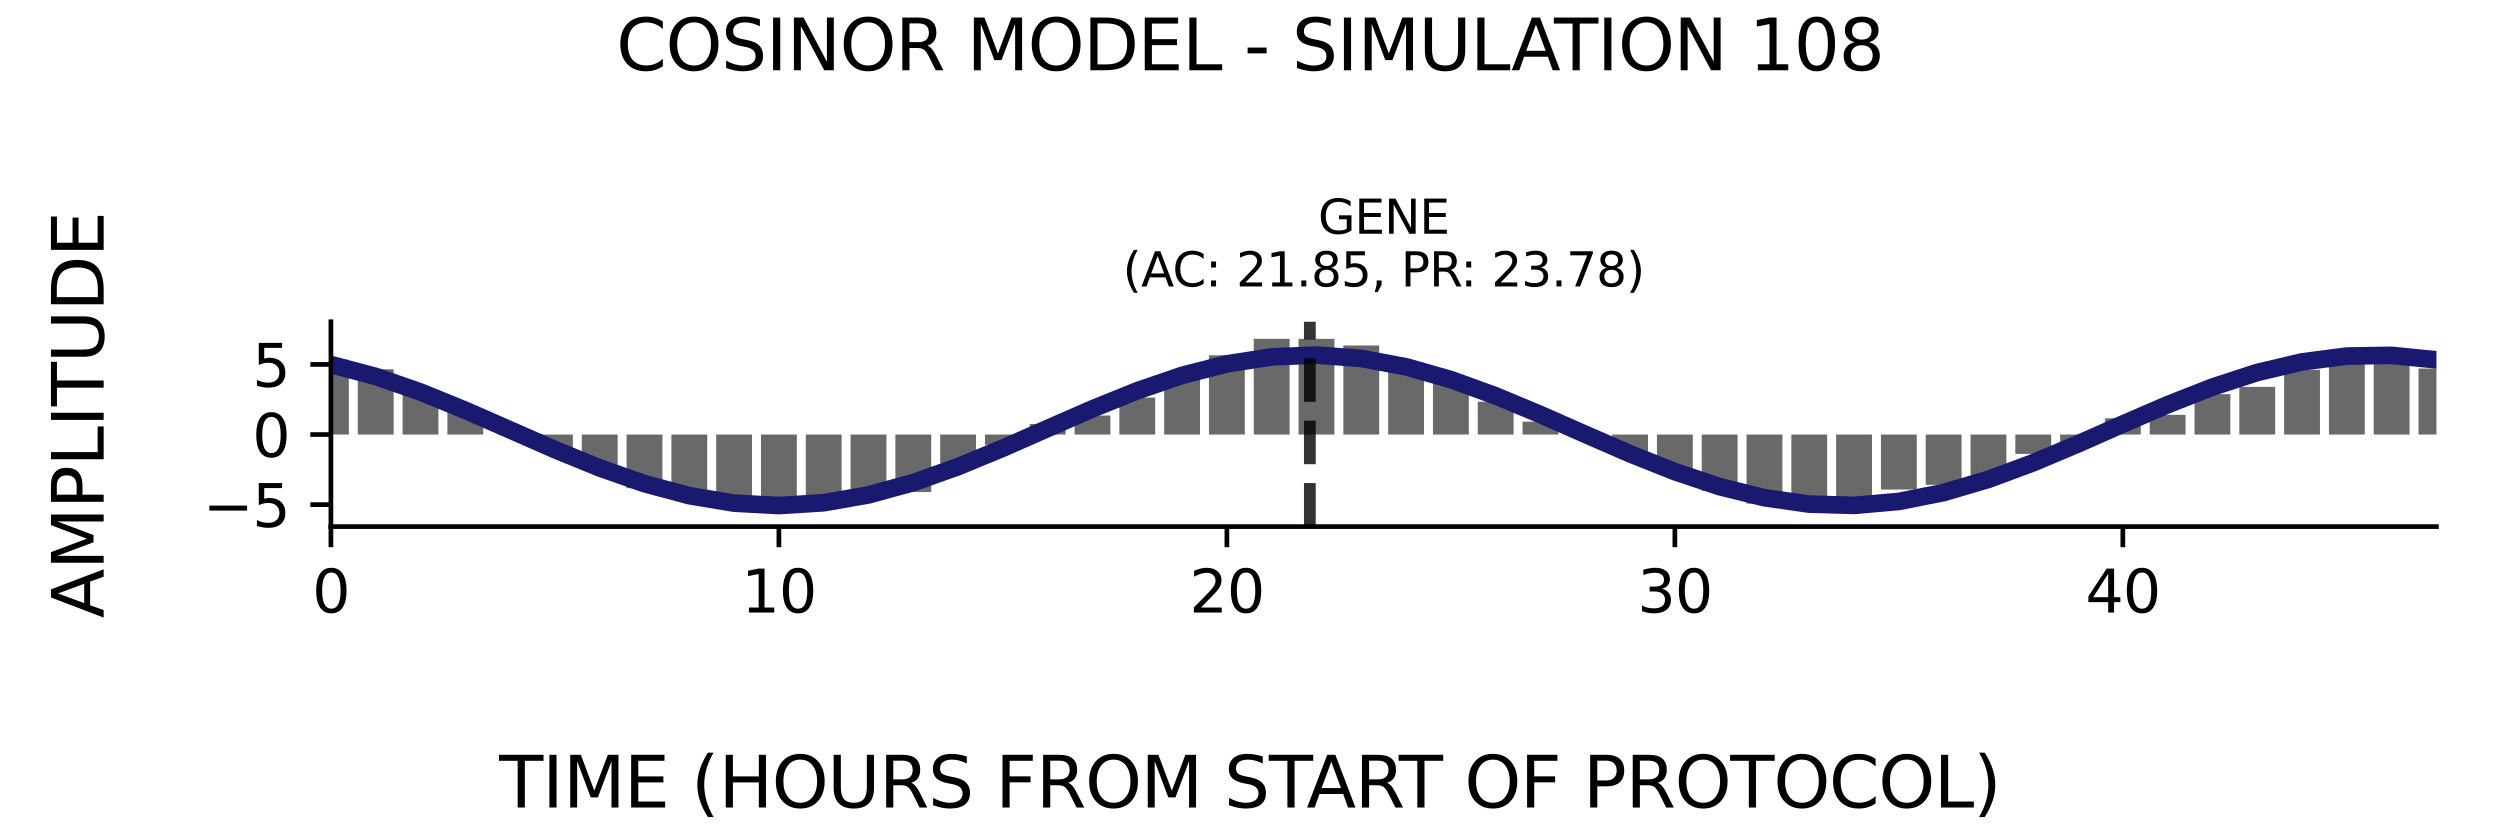 <?xml version="1.0" encoding="utf-8" standalone="no"?>
<!DOCTYPE svg PUBLIC "-//W3C//DTD SVG 1.1//EN"
  "http://www.w3.org/Graphics/SVG/1.1/DTD/svg11.dtd">
<svg xmlns:xlink="http://www.w3.org/1999/xlink" width="424.8pt" height="141.12pt" viewBox="0 0 424.8 141.12" xmlns="http://www.w3.org/2000/svg" version="1.1">
 <defs>
  <style type="text/css">*{stroke-linejoin: round; stroke-linecap: butt}</style>
 </defs>
 <g id="figure_1">
  <g id="patch_1">
   <path d="M 0 141.12 
L 424.8 141.12 
L 424.8 0 
L 0 0 
z
" style="fill: #ffffff"/>
  </g>
  <g id="axes_1">
   <g id="patch_2">
    <path d="M 56.23 89.48 
L 414 89.48 
L 414 54.672 
L 56.23 54.672 
z
" style="fill: #ffffff"/>
   </g>
   <g id="patch_3">
    <path d="M 53.185 73.837 
L 59.275 73.837 
L 59.275 61.131 
L 53.185 61.131 
z
" clip-path="url(#pf1edb10423)" style="fill: #696969"/>
   </g>
   <g id="patch_4">
    <path d="M 60.797 73.837 
L 66.887 73.837 
L 66.887 62.74 
L 60.797 62.74 
z
" clip-path="url(#pf1edb10423)" style="fill: #696969"/>
   </g>
   <g id="patch_5">
    <path d="M 68.409 73.837 
L 74.499 73.837 
L 74.499 66.864 
L 68.409 66.864 
z
" clip-path="url(#pf1edb10423)" style="fill: #696969"/>
   </g>
   <g id="patch_6">
    <path d="M 76.022 73.837 
L 82.111 73.837 
L 82.111 70.013 
L 76.022 70.013 
z
" clip-path="url(#pf1edb10423)" style="fill: #696969"/>
   </g>
   <g id="patch_7">
    <path d="M 83.634 73.837 
L 89.723 73.837 
L 89.723 73.819 
L 83.634 73.819 
z
" clip-path="url(#pf1edb10423)" style="fill: #696969"/>
   </g>
   <g id="patch_8">
    <path d="M 91.246 73.837 
L 97.335 73.837 
L 97.335 76.487 
L 91.246 76.487 
z
" clip-path="url(#pf1edb10423)" style="fill: #696969"/>
   </g>
   <g id="patch_9">
    <path d="M 98.858 73.837 
L 104.948 73.837 
L 104.948 79.648 
L 98.858 79.648 
z
" clip-path="url(#pf1edb10423)" style="fill: #696969"/>
   </g>
   <g id="patch_10">
    <path d="M 106.47 73.837 
L 112.56 73.837 
L 112.56 82.953 
L 106.47 82.953 
z
" clip-path="url(#pf1edb10423)" style="fill: #696969"/>
   </g>
   <g id="patch_11">
    <path d="M 114.082 73.837 
L 120.172 73.837 
L 120.172 84.338 
L 114.082 84.338 
z
" clip-path="url(#pf1edb10423)" style="fill: #696969"/>
   </g>
   <g id="patch_12">
    <path d="M 121.694 73.837 
L 127.784 73.837 
L 127.784 85.326 
L 121.694 85.326 
z
" clip-path="url(#pf1edb10423)" style="fill: #696969"/>
   </g>
   <g id="patch_13">
    <path d="M 129.306 73.837 
L 135.396 73.837 
L 135.396 84.65 
L 129.306 84.65 
z
" clip-path="url(#pf1edb10423)" style="fill: #696969"/>
   </g>
   <g id="patch_14">
    <path d="M 136.919 73.837 
L 143.008 73.837 
L 143.008 85.595 
L 136.919 85.595 
z
" clip-path="url(#pf1edb10423)" style="fill: #696969"/>
   </g>
   <g id="patch_15">
    <path d="M 144.531 73.837 
L 150.62 73.837 
L 150.62 84.739 
L 144.531 84.739 
z
" clip-path="url(#pf1edb10423)" style="fill: #696969"/>
   </g>
   <g id="patch_16">
    <path d="M 152.143 73.837 
L 158.233 73.837 
L 158.233 83.613 
L 152.143 83.613 
z
" clip-path="url(#pf1edb10423)" style="fill: #696969"/>
   </g>
   <g id="patch_17">
    <path d="M 159.755 73.837 
L 165.845 73.837 
L 165.845 78.714 
L 159.755 78.714 
z
" clip-path="url(#pf1edb10423)" style="fill: #696969"/>
   </g>
   <g id="patch_18">
    <path d="M 167.367 73.837 
L 173.457 73.837 
L 173.457 75.593 
L 167.367 75.593 
z
" clip-path="url(#pf1edb10423)" style="fill: #696969"/>
   </g>
   <g id="patch_19">
    <path d="M 174.979 73.837 
L 181.069 73.837 
L 181.069 72.054 
L 174.979 72.054 
z
" clip-path="url(#pf1edb10423)" style="fill: #696969"/>
   </g>
   <g id="patch_20">
    <path d="M 182.591 73.837 
L 188.681 73.837 
L 188.681 70.607 
L 182.591 70.607 
z
" clip-path="url(#pf1edb10423)" style="fill: #696969"/>
   </g>
   <g id="patch_21">
    <path d="M 190.203 73.837 
L 196.293 73.837 
L 196.293 67.56 
L 190.203 67.56 
z
" clip-path="url(#pf1edb10423)" style="fill: #696969"/>
   </g>
   <g id="patch_22">
    <path d="M 197.816 73.837 
L 203.905 73.837 
L 203.905 64.109 
L 197.816 64.109 
z
" clip-path="url(#pf1edb10423)" style="fill: #696969"/>
   </g>
   <g id="patch_23">
    <path d="M 205.428 73.837 
L 211.517 73.837 
L 211.517 60.373 
L 205.428 60.373 
z
" clip-path="url(#pf1edb10423)" style="fill: #696969"/>
   </g>
   <g id="patch_24">
    <path d="M 213.04 73.837 
L 219.13 73.837 
L 219.13 57.573 
L 213.04 57.573 
z
" clip-path="url(#pf1edb10423)" style="fill: #696969"/>
   </g>
   <g id="patch_25">
    <path d="M 220.652 73.837 
L 226.742 73.837 
L 226.742 57.579 
L 220.652 57.579 
z
" clip-path="url(#pf1edb10423)" style="fill: #696969"/>
   </g>
   <g id="patch_26">
    <path d="M 228.264 73.837 
L 234.354 73.837 
L 234.354 58.707 
L 228.264 58.707 
z
" clip-path="url(#pf1edb10423)" style="fill: #696969"/>
   </g>
   <g id="patch_27">
    <path d="M 235.876 73.837 
L 241.966 73.837 
L 241.966 61.629 
L 235.876 61.629 
z
" clip-path="url(#pf1edb10423)" style="fill: #696969"/>
   </g>
   <g id="patch_28">
    <path d="M 243.488 73.837 
L 249.578 73.837 
L 249.578 64.139 
L 243.488 64.139 
z
" clip-path="url(#pf1edb10423)" style="fill: #696969"/>
   </g>
   <g id="patch_29">
    <path d="M 251.1 73.837 
L 257.19 73.837 
L 257.19 68.257 
L 251.1 68.257 
z
" clip-path="url(#pf1edb10423)" style="fill: #696969"/>
   </g>
   <g id="patch_30">
    <path d="M 258.713 73.837 
L 264.802 73.837 
L 264.802 71.646 
L 258.713 71.646 
z
" clip-path="url(#pf1edb10423)" style="fill: #696969"/>
   </g>
   <g id="patch_31">
    <path d="M 266.325 73.837 
L 272.414 73.837 
L 272.414 73.742 
L 266.325 73.742 
z
" clip-path="url(#pf1edb10423)" style="fill: #696969"/>
   </g>
   <g id="patch_32">
    <path d="M 273.937 73.837 
L 280.027 73.837 
L 280.027 77.268 
L 273.937 77.268 
z
" clip-path="url(#pf1edb10423)" style="fill: #696969"/>
   </g>
   <g id="patch_33">
    <path d="M 281.549 73.837 
L 287.639 73.837 
L 287.639 79.604 
L 281.549 79.604 
z
" clip-path="url(#pf1edb10423)" style="fill: #696969"/>
   </g>
   <g id="patch_34">
    <path d="M 289.161 73.837 
L 295.251 73.837 
L 295.251 83.41 
L 289.161 83.41 
z
" clip-path="url(#pf1edb10423)" style="fill: #696969"/>
   </g>
   <g id="patch_35">
    <path d="M 296.773 73.837 
L 302.863 73.837 
L 302.863 85.569 
L 296.773 85.569 
z
" clip-path="url(#pf1edb10423)" style="fill: #696969"/>
   </g>
   <g id="patch_36">
    <path d="M 304.385 73.837 
L 310.475 73.837 
L 310.475 86.579 
L 304.385 86.579 
z
" clip-path="url(#pf1edb10423)" style="fill: #696969"/>
   </g>
   <g id="patch_37">
    <path d="M 311.997 73.837 
L 318.087 73.837 
L 318.087 85.47 
L 311.997 85.47 
z
" clip-path="url(#pf1edb10423)" style="fill: #696969"/>
   </g>
   <g id="patch_38">
    <path d="M 319.61 73.837 
L 325.699 73.837 
L 325.699 83.181 
L 319.61 83.181 
z
" clip-path="url(#pf1edb10423)" style="fill: #696969"/>
   </g>
   <g id="patch_39">
    <path d="M 327.222 73.837 
L 333.311 73.837 
L 333.311 82.381 
L 327.222 82.381 
z
" clip-path="url(#pf1edb10423)" style="fill: #696969"/>
   </g>
   <g id="patch_40">
    <path d="M 334.834 73.837 
L 340.924 73.837 
L 340.924 81.262 
L 334.834 81.262 
z
" clip-path="url(#pf1edb10423)" style="fill: #696969"/>
   </g>
   <g id="patch_41">
    <path d="M 342.446 73.837 
L 348.536 73.837 
L 348.536 77.125 
L 342.446 77.125 
z
" clip-path="url(#pf1edb10423)" style="fill: #696969"/>
   </g>
   <g id="patch_42">
    <path d="M 350.058 73.837 
L 356.148 73.837 
L 356.148 75.23 
L 350.058 75.23 
z
" clip-path="url(#pf1edb10423)" style="fill: #696969"/>
   </g>
   <g id="patch_43">
    <path d="M 357.67 73.837 
L 363.76 73.837 
L 363.76 71.078 
L 357.67 71.078 
z
" clip-path="url(#pf1edb10423)" style="fill: #696969"/>
   </g>
   <g id="patch_44">
    <path d="M 365.282 73.837 
L 371.372 73.837 
L 371.372 70.491 
L 365.282 70.491 
z
" clip-path="url(#pf1edb10423)" style="fill: #696969"/>
   </g>
   <g id="patch_45">
    <path d="M 372.895 73.837 
L 378.984 73.837 
L 378.984 66.971 
L 372.895 66.971 
z
" clip-path="url(#pf1edb10423)" style="fill: #696969"/>
   </g>
   <g id="patch_46">
    <path d="M 380.507 73.837 
L 386.596 73.837 
L 386.596 65.741 
L 380.507 65.741 
z
" clip-path="url(#pf1edb10423)" style="fill: #696969"/>
   </g>
   <g id="patch_47">
    <path d="M 388.119 73.837 
L 394.208 73.837 
L 394.208 62.837 
L 388.119 62.837 
z
" clip-path="url(#pf1edb10423)" style="fill: #696969"/>
   </g>
   <g id="patch_48">
    <path d="M 395.731 73.837 
L 401.821 73.837 
L 401.821 61.572 
L 395.731 61.572 
z
" clip-path="url(#pf1edb10423)" style="fill: #696969"/>
   </g>
   <g id="patch_49">
    <path d="M 403.343 73.837 
L 409.433 73.837 
L 409.433 61.753 
L 403.343 61.753 
z
" clip-path="url(#pf1edb10423)" style="fill: #696969"/>
   </g>
   <g id="patch_50">
    <path d="M 410.955 73.837 
L 417.045 73.837 
L 417.045 62.622 
L 410.955 62.622 
z
" clip-path="url(#pf1edb10423)" style="fill: #696969"/>
   </g>
   <g id="matplotlib.axis_1">
    <g id="xtick_1">
     <g id="line2d_1">
      <defs>
       <path id="m90ea6e20d0" d="M 0 0 
L 0 3.5 
" style="stroke: #000000; stroke-width: 0.8"/>
      </defs>
      <g>
       <use xlink:href="#m90ea6e20d0" x="56.23" y="89.48" style="stroke: #000000; stroke-width: 0.8"/>
      </g>
     </g>
     <g id="text_1">
      <!-- 0 -->
      <g transform="translate(53.049 104.078) scale(0.1 -0.1)">
       <defs>
        <path id="DejaVuSans-30" d="M 2034 4250 
Q 1547 4250 1301 3770 
Q 1056 3291 1056 2328 
Q 1056 1369 1301 889 
Q 1547 409 2034 409 
Q 2525 409 2770 889 
Q 3016 1369 3016 2328 
Q 3016 3291 2770 3770 
Q 2525 4250 2034 4250 
z
M 2034 4750 
Q 2819 4750 3233 4129 
Q 3647 3509 3647 2328 
Q 3647 1150 3233 529 
Q 2819 -91 2034 -91 
Q 1250 -91 836 529 
Q 422 1150 422 2328 
Q 422 3509 836 4129 
Q 1250 4750 2034 4750 
z
" transform="scale(0.016)"/>
       </defs>
       <use xlink:href="#DejaVuSans-30"/>
      </g>
     </g>
    </g>
    <g id="xtick_2">
     <g id="line2d_2">
      <g>
       <use xlink:href="#m90ea6e20d0" x="132.351" y="89.48" style="stroke: #000000; stroke-width: 0.8"/>
      </g>
     </g>
     <g id="text_2">
      <!-- 10 -->
      <g transform="translate(125.989 104.078) scale(0.1 -0.1)">
       <defs>
        <path id="DejaVuSans-31" d="M 794 531 
L 1825 531 
L 1825 4091 
L 703 3866 
L 703 4441 
L 1819 4666 
L 2450 4666 
L 2450 531 
L 3481 531 
L 3481 0 
L 794 0 
L 794 531 
z
" transform="scale(0.016)"/>
       </defs>
       <use xlink:href="#DejaVuSans-31"/>
       <use xlink:href="#DejaVuSans-30" x="63.623"/>
      </g>
     </g>
    </g>
    <g id="xtick_3">
     <g id="line2d_3">
      <g>
       <use xlink:href="#m90ea6e20d0" x="208.473" y="89.48" style="stroke: #000000; stroke-width: 0.8"/>
      </g>
     </g>
     <g id="text_3">
      <!-- 20 -->
      <g transform="translate(202.11 104.078) scale(0.1 -0.1)">
       <defs>
        <path id="DejaVuSans-32" d="M 1228 531 
L 3431 531 
L 3431 0 
L 469 0 
L 469 531 
Q 828 903 1448 1529 
Q 2069 2156 2228 2338 
Q 2531 2678 2651 2914 
Q 2772 3150 2772 3378 
Q 2772 3750 2511 3984 
Q 2250 4219 1831 4219 
Q 1534 4219 1204 4116 
Q 875 4013 500 3803 
L 500 4441 
Q 881 4594 1212 4672 
Q 1544 4750 1819 4750 
Q 2544 4750 2975 4387 
Q 3406 4025 3406 3419 
Q 3406 3131 3298 2873 
Q 3191 2616 2906 2266 
Q 2828 2175 2409 1742 
Q 1991 1309 1228 531 
z
" transform="scale(0.016)"/>
       </defs>
       <use xlink:href="#DejaVuSans-32"/>
       <use xlink:href="#DejaVuSans-30" x="63.623"/>
      </g>
     </g>
    </g>
    <g id="xtick_4">
     <g id="line2d_4">
      <g>
       <use xlink:href="#m90ea6e20d0" x="284.594" y="89.48" style="stroke: #000000; stroke-width: 0.8"/>
      </g>
     </g>
     <g id="text_4">
      <!-- 30 -->
      <g transform="translate(278.231 104.078) scale(0.1 -0.1)">
       <defs>
        <path id="DejaVuSans-33" d="M 2597 2516 
Q 3050 2419 3304 2112 
Q 3559 1806 3559 1356 
Q 3559 666 3084 287 
Q 2609 -91 1734 -91 
Q 1441 -91 1130 -33 
Q 819 25 488 141 
L 488 750 
Q 750 597 1062 519 
Q 1375 441 1716 441 
Q 2309 441 2620 675 
Q 2931 909 2931 1356 
Q 2931 1769 2642 2001 
Q 2353 2234 1838 2234 
L 1294 2234 
L 1294 2753 
L 1863 2753 
Q 2328 2753 2575 2939 
Q 2822 3125 2822 3475 
Q 2822 3834 2567 4026 
Q 2313 4219 1838 4219 
Q 1578 4219 1281 4162 
Q 984 4106 628 3988 
L 628 4550 
Q 988 4650 1302 4700 
Q 1616 4750 1894 4750 
Q 2613 4750 3031 4423 
Q 3450 4097 3450 3541 
Q 3450 3153 3228 2886 
Q 3006 2619 2597 2516 
z
" transform="scale(0.016)"/>
       </defs>
       <use xlink:href="#DejaVuSans-33"/>
       <use xlink:href="#DejaVuSans-30" x="63.623"/>
      </g>
     </g>
    </g>
    <g id="xtick_5">
     <g id="line2d_5">
      <g>
       <use xlink:href="#m90ea6e20d0" x="360.715" y="89.48" style="stroke: #000000; stroke-width: 0.8"/>
      </g>
     </g>
     <g id="text_5">
      <!-- 40 -->
      <g transform="translate(354.353 104.078) scale(0.1 -0.1)">
       <defs>
        <path id="DejaVuSans-34" d="M 2419 4116 
L 825 1625 
L 2419 1625 
L 2419 4116 
z
M 2253 4666 
L 3047 4666 
L 3047 1625 
L 3713 1625 
L 3713 1100 
L 3047 1100 
L 3047 0 
L 2419 0 
L 2419 1100 
L 313 1100 
L 313 1709 
L 2253 4666 
z
" transform="scale(0.016)"/>
       </defs>
       <use xlink:href="#DejaVuSans-34"/>
       <use xlink:href="#DejaVuSans-30" x="63.623"/>
      </g>
     </g>
    </g>
   </g>
   <g id="matplotlib.axis_2">
    <g id="ytick_1">
     <g id="line2d_6">
      <defs>
       <path id="mce13d10511" d="M 0 0 
L -3.5 0 
" style="stroke: #000000; stroke-width: 0.8"/>
      </defs>
      <g>
       <use xlink:href="#mce13d10511" x="56.23" y="85.747" style="stroke: #000000; stroke-width: 0.8"/>
      </g>
     </g>
     <g id="text_6">
      <!-- −5 -->
      <g transform="translate(34.488 89.546) scale(0.1 -0.1)">
       <defs>
        <path id="DejaVuSans-2212" d="M 678 2272 
L 4684 2272 
L 4684 1741 
L 678 1741 
L 678 2272 
z
" transform="scale(0.016)"/>
        <path id="DejaVuSans-35" d="M 691 4666 
L 3169 4666 
L 3169 4134 
L 1269 4134 
L 1269 2991 
Q 1406 3038 1543 3061 
Q 1681 3084 1819 3084 
Q 2600 3084 3056 2656 
Q 3513 2228 3513 1497 
Q 3513 744 3044 326 
Q 2575 -91 1722 -91 
Q 1428 -91 1123 -41 
Q 819 9 494 109 
L 494 744 
Q 775 591 1075 516 
Q 1375 441 1709 441 
Q 2250 441 2565 725 
Q 2881 1009 2881 1497 
Q 2881 1984 2565 2268 
Q 2250 2553 1709 2553 
Q 1456 2553 1204 2497 
Q 953 2441 691 2322 
L 691 4666 
z
" transform="scale(0.016)"/>
       </defs>
       <use xlink:href="#DejaVuSans-2212"/>
       <use xlink:href="#DejaVuSans-35" x="83.789"/>
      </g>
     </g>
    </g>
    <g id="ytick_2">
     <g id="line2d_7">
      <g>
       <use xlink:href="#mce13d10511" x="56.23" y="73.837" style="stroke: #000000; stroke-width: 0.8"/>
      </g>
     </g>
     <g id="text_7">
      <!-- 0 -->
      <g transform="translate(42.867 77.636) scale(0.1 -0.1)">
       <use xlink:href="#DejaVuSans-30"/>
      </g>
     </g>
    </g>
    <g id="ytick_3">
     <g id="line2d_8">
      <g>
       <use xlink:href="#mce13d10511" x="56.23" y="61.926" style="stroke: #000000; stroke-width: 0.8"/>
      </g>
     </g>
     <g id="text_8">
      <!-- 5 -->
      <g transform="translate(42.867 65.725) scale(0.1 -0.1)">
       <use xlink:href="#DejaVuSans-35"/>
      </g>
     </g>
    </g>
   </g>
   <g id="line2d_9">
    <path d="M 56.23 61.946 
L 63.842 63.963 
L 71.454 66.615 
L 79.066 69.718 
L 86.679 73.056 
L 94.291 76.399 
L 101.903 79.514 
L 109.515 82.184 
L 117.127 84.225 
L 124.739 85.494 
L 132.351 85.904 
L 139.963 85.427 
L 147.576 84.095 
L 155.188 82 
L 162.8 79.289 
L 170.412 76.149 
L 178.024 72.799 
L 185.636 69.47 
L 193.248 66.394 
L 200.86 63.785 
L 208.473 61.823 
L 216.085 60.645 
L 223.697 60.332 
L 231.309 60.906 
L 238.921 62.328 
L 246.533 64.498 
L 254.145 67.266 
L 261.757 70.44 
L 269.37 73.8 
L 276.982 77.112 
L 284.594 80.146 
L 292.206 82.693 
L 299.818 84.574 
L 307.43 85.66 
L 315.042 85.875 
L 322.654 85.205 
L 330.267 83.695 
L 337.879 81.451 
L 345.491 78.628 
L 353.103 75.422 
L 360.715 72.056 
L 368.327 68.764 
L 375.939 65.773 
L 383.551 63.292 
L 391.164 61.493 
L 398.776 60.5 
L 406.388 60.382 
L 414 61.149 
" clip-path="url(#pf1edb10423)" style="fill: none; stroke: #191970; stroke-width: 3; stroke-linecap: square"/>
   </g>
   <g id="line2d_10">
    <path d="M 222.569 89.48 
L 222.569 54.672 
" clip-path="url(#pf1edb10423)" style="fill: none; stroke-dasharray: 7.4,3.2; stroke-dashoffset: 0; stroke: #000000; stroke-opacity: 0.8; stroke-width: 2"/>
   </g>
   <g id="patch_51">
    <path d="M 56.23 89.48 
L 56.23 54.672 
" style="fill: none; stroke: #000000; stroke-width: 0.8; stroke-linejoin: miter; stroke-linecap: square"/>
   </g>
   <g id="patch_52">
    <path d="M 56.23 89.48 
L 414 89.48 
" style="fill: none; stroke: #000000; stroke-width: 0.8; stroke-linejoin: miter; stroke-linecap: square"/>
   </g>
   <g id="text_9">
    <!-- GENE -->
    <g transform="translate(223.968 39.714) scale(0.08 -0.08)">
     <defs>
      <path id="DejaVuSans-47" d="M 3809 666 
L 3809 1919 
L 2778 1919 
L 2778 2438 
L 4434 2438 
L 4434 434 
Q 4069 175 3628 42 
Q 3188 -91 2688 -91 
Q 1594 -91 976 548 
Q 359 1188 359 2328 
Q 359 3472 976 4111 
Q 1594 4750 2688 4750 
Q 3144 4750 3555 4637 
Q 3966 4525 4313 4306 
L 4313 3634 
Q 3963 3931 3569 4081 
Q 3175 4231 2741 4231 
Q 1884 4231 1454 3753 
Q 1025 3275 1025 2328 
Q 1025 1384 1454 906 
Q 1884 428 2741 428 
Q 3075 428 3337 486 
Q 3600 544 3809 666 
z
" transform="scale(0.016)"/>
      <path id="DejaVuSans-45" d="M 628 4666 
L 3578 4666 
L 3578 4134 
L 1259 4134 
L 1259 2753 
L 3481 2753 
L 3481 2222 
L 1259 2222 
L 1259 531 
L 3634 531 
L 3634 0 
L 628 0 
L 628 4666 
z
" transform="scale(0.016)"/>
      <path id="DejaVuSans-4e" d="M 628 4666 
L 1478 4666 
L 3547 763 
L 3547 4666 
L 4159 4666 
L 4159 0 
L 3309 0 
L 1241 3903 
L 1241 0 
L 628 0 
L 628 4666 
z
" transform="scale(0.016)"/>
     </defs>
     <use xlink:href="#DejaVuSans-47"/>
     <use xlink:href="#DejaVuSans-45" x="77.49"/>
     <use xlink:href="#DejaVuSans-4e" x="140.674"/>
     <use xlink:href="#DejaVuSans-45" x="215.479"/>
    </g>
    <!-- (AC: 21.85, PR: 23.78) -->
    <g transform="translate(190.786 48.672) scale(0.08 -0.08)">
     <defs>
      <path id="DejaVuSans-28" d="M 1984 4856 
Q 1566 4138 1362 3434 
Q 1159 2731 1159 2009 
Q 1159 1288 1364 580 
Q 1569 -128 1984 -844 
L 1484 -844 
Q 1016 -109 783 600 
Q 550 1309 550 2009 
Q 550 2706 781 3412 
Q 1013 4119 1484 4856 
L 1984 4856 
z
" transform="scale(0.016)"/>
      <path id="DejaVuSans-41" d="M 2188 4044 
L 1331 1722 
L 3047 1722 
L 2188 4044 
z
M 1831 4666 
L 2547 4666 
L 4325 0 
L 3669 0 
L 3244 1197 
L 1141 1197 
L 716 0 
L 50 0 
L 1831 4666 
z
" transform="scale(0.016)"/>
      <path id="DejaVuSans-43" d="M 4122 4306 
L 4122 3641 
Q 3803 3938 3442 4084 
Q 3081 4231 2675 4231 
Q 1875 4231 1450 3742 
Q 1025 3253 1025 2328 
Q 1025 1406 1450 917 
Q 1875 428 2675 428 
Q 3081 428 3442 575 
Q 3803 722 4122 1019 
L 4122 359 
Q 3791 134 3420 21 
Q 3050 -91 2638 -91 
Q 1578 -91 968 557 
Q 359 1206 359 2328 
Q 359 3453 968 4101 
Q 1578 4750 2638 4750 
Q 3056 4750 3426 4639 
Q 3797 4528 4122 4306 
z
" transform="scale(0.016)"/>
      <path id="DejaVuSans-3a" d="M 750 794 
L 1409 794 
L 1409 0 
L 750 0 
L 750 794 
z
M 750 3309 
L 1409 3309 
L 1409 2516 
L 750 2516 
L 750 3309 
z
" transform="scale(0.016)"/>
      <path id="DejaVuSans-20" transform="scale(0.016)"/>
      <path id="DejaVuSans-2e" d="M 684 794 
L 1344 794 
L 1344 0 
L 684 0 
L 684 794 
z
" transform="scale(0.016)"/>
      <path id="DejaVuSans-38" d="M 2034 2216 
Q 1584 2216 1326 1975 
Q 1069 1734 1069 1313 
Q 1069 891 1326 650 
Q 1584 409 2034 409 
Q 2484 409 2743 651 
Q 3003 894 3003 1313 
Q 3003 1734 2745 1975 
Q 2488 2216 2034 2216 
z
M 1403 2484 
Q 997 2584 770 2862 
Q 544 3141 544 3541 
Q 544 4100 942 4425 
Q 1341 4750 2034 4750 
Q 2731 4750 3128 4425 
Q 3525 4100 3525 3541 
Q 3525 3141 3298 2862 
Q 3072 2584 2669 2484 
Q 3125 2378 3379 2068 
Q 3634 1759 3634 1313 
Q 3634 634 3220 271 
Q 2806 -91 2034 -91 
Q 1263 -91 848 271 
Q 434 634 434 1313 
Q 434 1759 690 2068 
Q 947 2378 1403 2484 
z
M 1172 3481 
Q 1172 3119 1398 2916 
Q 1625 2713 2034 2713 
Q 2441 2713 2670 2916 
Q 2900 3119 2900 3481 
Q 2900 3844 2670 4047 
Q 2441 4250 2034 4250 
Q 1625 4250 1398 4047 
Q 1172 3844 1172 3481 
z
" transform="scale(0.016)"/>
      <path id="DejaVuSans-2c" d="M 750 794 
L 1409 794 
L 1409 256 
L 897 -744 
L 494 -744 
L 750 256 
L 750 794 
z
" transform="scale(0.016)"/>
      <path id="DejaVuSans-50" d="M 1259 4147 
L 1259 2394 
L 2053 2394 
Q 2494 2394 2734 2622 
Q 2975 2850 2975 3272 
Q 2975 3691 2734 3919 
Q 2494 4147 2053 4147 
L 1259 4147 
z
M 628 4666 
L 2053 4666 
Q 2838 4666 3239 4311 
Q 3641 3956 3641 3272 
Q 3641 2581 3239 2228 
Q 2838 1875 2053 1875 
L 1259 1875 
L 1259 0 
L 628 0 
L 628 4666 
z
" transform="scale(0.016)"/>
      <path id="DejaVuSans-52" d="M 2841 2188 
Q 3044 2119 3236 1894 
Q 3428 1669 3622 1275 
L 4263 0 
L 3584 0 
L 2988 1197 
Q 2756 1666 2539 1819 
Q 2322 1972 1947 1972 
L 1259 1972 
L 1259 0 
L 628 0 
L 628 4666 
L 2053 4666 
Q 2853 4666 3247 4331 
Q 3641 3997 3641 3322 
Q 3641 2881 3436 2590 
Q 3231 2300 2841 2188 
z
M 1259 4147 
L 1259 2491 
L 2053 2491 
Q 2509 2491 2742 2702 
Q 2975 2913 2975 3322 
Q 2975 3731 2742 3939 
Q 2509 4147 2053 4147 
L 1259 4147 
z
" transform="scale(0.016)"/>
      <path id="DejaVuSans-37" d="M 525 4666 
L 3525 4666 
L 3525 4397 
L 1831 0 
L 1172 0 
L 2766 4134 
L 525 4134 
L 525 4666 
z
" transform="scale(0.016)"/>
      <path id="DejaVuSans-29" d="M 513 4856 
L 1013 4856 
Q 1481 4119 1714 3412 
Q 1947 2706 1947 2009 
Q 1947 1309 1714 600 
Q 1481 -109 1013 -844 
L 513 -844 
Q 928 -128 1133 580 
Q 1338 1288 1338 2009 
Q 1338 2731 1133 3434 
Q 928 4138 513 4856 
z
" transform="scale(0.016)"/>
     </defs>
     <use xlink:href="#DejaVuSans-28"/>
     <use xlink:href="#DejaVuSans-41" x="39.014"/>
     <use xlink:href="#DejaVuSans-43" x="105.672"/>
     <use xlink:href="#DejaVuSans-3a" x="175.496"/>
     <use xlink:href="#DejaVuSans-20" x="209.188"/>
     <use xlink:href="#DejaVuSans-32" x="240.975"/>
     <use xlink:href="#DejaVuSans-31" x="304.598"/>
     <use xlink:href="#DejaVuSans-2e" x="368.221"/>
     <use xlink:href="#DejaVuSans-38" x="400.008"/>
     <use xlink:href="#DejaVuSans-35" x="463.631"/>
     <use xlink:href="#DejaVuSans-2c" x="527.254"/>
     <use xlink:href="#DejaVuSans-20" x="559.041"/>
     <use xlink:href="#DejaVuSans-50" x="590.828"/>
     <use xlink:href="#DejaVuSans-52" x="651.131"/>
     <use xlink:href="#DejaVuSans-3a" x="717.488"/>
     <use xlink:href="#DejaVuSans-20" x="751.18"/>
     <use xlink:href="#DejaVuSans-32" x="782.967"/>
     <use xlink:href="#DejaVuSans-33" x="846.59"/>
     <use xlink:href="#DejaVuSans-2e" x="910.213"/>
     <use xlink:href="#DejaVuSans-37" x="942"/>
     <use xlink:href="#DejaVuSans-38" x="1005.623"/>
     <use xlink:href="#DejaVuSans-29" x="1069.246"/>
    </g>
   </g>
  </g>
  <g id="text_10">
   <!-- COSINOR MODEL - SIMULATION 108 -->
   <g transform="translate(104.717 11.941) scale(0.12 -0.12)">
    <defs>
     <path id="DejaVuSans-4f" d="M 2522 4238 
Q 1834 4238 1429 3725 
Q 1025 3213 1025 2328 
Q 1025 1447 1429 934 
Q 1834 422 2522 422 
Q 3209 422 3611 934 
Q 4013 1447 4013 2328 
Q 4013 3213 3611 3725 
Q 3209 4238 2522 4238 
z
M 2522 4750 
Q 3503 4750 4090 4092 
Q 4678 3434 4678 2328 
Q 4678 1225 4090 567 
Q 3503 -91 2522 -91 
Q 1538 -91 948 565 
Q 359 1222 359 2328 
Q 359 3434 948 4092 
Q 1538 4750 2522 4750 
z
" transform="scale(0.016)"/>
     <path id="DejaVuSans-53" d="M 3425 4513 
L 3425 3897 
Q 3066 4069 2747 4153 
Q 2428 4238 2131 4238 
Q 1616 4238 1336 4038 
Q 1056 3838 1056 3469 
Q 1056 3159 1242 3001 
Q 1428 2844 1947 2747 
L 2328 2669 
Q 3034 2534 3370 2195 
Q 3706 1856 3706 1288 
Q 3706 609 3251 259 
Q 2797 -91 1919 -91 
Q 1588 -91 1214 -16 
Q 841 59 441 206 
L 441 856 
Q 825 641 1194 531 
Q 1563 422 1919 422 
Q 2459 422 2753 634 
Q 3047 847 3047 1241 
Q 3047 1584 2836 1778 
Q 2625 1972 2144 2069 
L 1759 2144 
Q 1053 2284 737 2584 
Q 422 2884 422 3419 
Q 422 4038 858 4394 
Q 1294 4750 2059 4750 
Q 2388 4750 2728 4690 
Q 3069 4631 3425 4513 
z
" transform="scale(0.016)"/>
     <path id="DejaVuSans-49" d="M 628 4666 
L 1259 4666 
L 1259 0 
L 628 0 
L 628 4666 
z
" transform="scale(0.016)"/>
     <path id="DejaVuSans-4d" d="M 628 4666 
L 1569 4666 
L 2759 1491 
L 3956 4666 
L 4897 4666 
L 4897 0 
L 4281 0 
L 4281 4097 
L 3078 897 
L 2444 897 
L 1241 4097 
L 1241 0 
L 628 0 
L 628 4666 
z
" transform="scale(0.016)"/>
     <path id="DejaVuSans-44" d="M 1259 4147 
L 1259 519 
L 2022 519 
Q 2988 519 3436 956 
Q 3884 1394 3884 2338 
Q 3884 3275 3436 3711 
Q 2988 4147 2022 4147 
L 1259 4147 
z
M 628 4666 
L 1925 4666 
Q 3281 4666 3915 4102 
Q 4550 3538 4550 2338 
Q 4550 1131 3912 565 
Q 3275 0 1925 0 
L 628 0 
L 628 4666 
z
" transform="scale(0.016)"/>
     <path id="DejaVuSans-4c" d="M 628 4666 
L 1259 4666 
L 1259 531 
L 3531 531 
L 3531 0 
L 628 0 
L 628 4666 
z
" transform="scale(0.016)"/>
     <path id="DejaVuSans-2d" d="M 313 2009 
L 1997 2009 
L 1997 1497 
L 313 1497 
L 313 2009 
z
" transform="scale(0.016)"/>
     <path id="DejaVuSans-55" d="M 556 4666 
L 1191 4666 
L 1191 1831 
Q 1191 1081 1462 751 
Q 1734 422 2344 422 
Q 2950 422 3222 751 
Q 3494 1081 3494 1831 
L 3494 4666 
L 4128 4666 
L 4128 1753 
Q 4128 841 3676 375 
Q 3225 -91 2344 -91 
Q 1459 -91 1007 375 
Q 556 841 556 1753 
L 556 4666 
z
" transform="scale(0.016)"/>
     <path id="DejaVuSans-54" d="M -19 4666 
L 3928 4666 
L 3928 4134 
L 2272 4134 
L 2272 0 
L 1638 0 
L 1638 4134 
L -19 4134 
L -19 4666 
z
" transform="scale(0.016)"/>
    </defs>
    <use xlink:href="#DejaVuSans-43"/>
    <use xlink:href="#DejaVuSans-4f" x="69.824"/>
    <use xlink:href="#DejaVuSans-53" x="148.535"/>
    <use xlink:href="#DejaVuSans-49" x="212.012"/>
    <use xlink:href="#DejaVuSans-4e" x="241.504"/>
    <use xlink:href="#DejaVuSans-4f" x="316.309"/>
    <use xlink:href="#DejaVuSans-52" x="395.02"/>
    <use xlink:href="#DejaVuSans-20" x="464.502"/>
    <use xlink:href="#DejaVuSans-4d" x="496.289"/>
    <use xlink:href="#DejaVuSans-4f" x="582.568"/>
    <use xlink:href="#DejaVuSans-44" x="661.279"/>
    <use xlink:href="#DejaVuSans-45" x="738.281"/>
    <use xlink:href="#DejaVuSans-4c" x="801.465"/>
    <use xlink:href="#DejaVuSans-20" x="857.178"/>
    <use xlink:href="#DejaVuSans-2d" x="888.965"/>
    <use xlink:href="#DejaVuSans-20" x="925.049"/>
    <use xlink:href="#DejaVuSans-53" x="956.836"/>
    <use xlink:href="#DejaVuSans-49" x="1020.312"/>
    <use xlink:href="#DejaVuSans-4d" x="1049.805"/>
    <use xlink:href="#DejaVuSans-55" x="1136.084"/>
    <use xlink:href="#DejaVuSans-4c" x="1209.277"/>
    <use xlink:href="#DejaVuSans-41" x="1267.24"/>
    <use xlink:href="#DejaVuSans-54" x="1327.898"/>
    <use xlink:href="#DejaVuSans-49" x="1388.982"/>
    <use xlink:href="#DejaVuSans-4f" x="1418.475"/>
    <use xlink:href="#DejaVuSans-4e" x="1497.186"/>
    <use xlink:href="#DejaVuSans-20" x="1571.99"/>
    <use xlink:href="#DejaVuSans-31" x="1603.777"/>
    <use xlink:href="#DejaVuSans-30" x="1667.4"/>
    <use xlink:href="#DejaVuSans-38" x="1731.023"/>
   </g>
  </g>
  <g id="text_11">
   <!-- TIME (HOURS FROM START OF PROTOCOL) -->
   <g transform="translate(84.817 137.213) scale(0.12 -0.12)">
    <defs>
     <path id="DejaVuSans-48" d="M 628 4666 
L 1259 4666 
L 1259 2753 
L 3553 2753 
L 3553 4666 
L 4184 4666 
L 4184 0 
L 3553 0 
L 3553 2222 
L 1259 2222 
L 1259 0 
L 628 0 
L 628 4666 
z
" transform="scale(0.016)"/>
     <path id="DejaVuSans-46" d="M 628 4666 
L 3309 4666 
L 3309 4134 
L 1259 4134 
L 1259 2759 
L 3109 2759 
L 3109 2228 
L 1259 2228 
L 1259 0 
L 628 0 
L 628 4666 
z
" transform="scale(0.016)"/>
    </defs>
    <use xlink:href="#DejaVuSans-54"/>
    <use xlink:href="#DejaVuSans-49" x="61.084"/>
    <use xlink:href="#DejaVuSans-4d" x="90.576"/>
    <use xlink:href="#DejaVuSans-45" x="176.855"/>
    <use xlink:href="#DejaVuSans-20" x="240.039"/>
    <use xlink:href="#DejaVuSans-28" x="271.826"/>
    <use xlink:href="#DejaVuSans-48" x="310.84"/>
    <use xlink:href="#DejaVuSans-4f" x="386.035"/>
    <use xlink:href="#DejaVuSans-55" x="464.746"/>
    <use xlink:href="#DejaVuSans-52" x="537.939"/>
    <use xlink:href="#DejaVuSans-53" x="607.422"/>
    <use xlink:href="#DejaVuSans-20" x="670.898"/>
    <use xlink:href="#DejaVuSans-46" x="702.686"/>
    <use xlink:href="#DejaVuSans-52" x="760.205"/>
    <use xlink:href="#DejaVuSans-4f" x="829.688"/>
    <use xlink:href="#DejaVuSans-4d" x="908.398"/>
    <use xlink:href="#DejaVuSans-20" x="994.678"/>
    <use xlink:href="#DejaVuSans-53" x="1026.465"/>
    <use xlink:href="#DejaVuSans-54" x="1089.941"/>
    <use xlink:href="#DejaVuSans-41" x="1143.275"/>
    <use xlink:href="#DejaVuSans-52" x="1211.684"/>
    <use xlink:href="#DejaVuSans-54" x="1273.916"/>
    <use xlink:href="#DejaVuSans-20" x="1335"/>
    <use xlink:href="#DejaVuSans-4f" x="1366.787"/>
    <use xlink:href="#DejaVuSans-46" x="1445.498"/>
    <use xlink:href="#DejaVuSans-20" x="1503.018"/>
    <use xlink:href="#DejaVuSans-50" x="1534.805"/>
    <use xlink:href="#DejaVuSans-52" x="1595.107"/>
    <use xlink:href="#DejaVuSans-4f" x="1664.59"/>
    <use xlink:href="#DejaVuSans-54" x="1743.301"/>
    <use xlink:href="#DejaVuSans-4f" x="1804.385"/>
    <use xlink:href="#DejaVuSans-43" x="1883.096"/>
    <use xlink:href="#DejaVuSans-4f" x="1952.92"/>
    <use xlink:href="#DejaVuSans-4c" x="2031.631"/>
    <use xlink:href="#DejaVuSans-29" x="2087.344"/>
   </g>
  </g>
  <g id="text_12">
   <!-- AMPLITUDE -->
   <g transform="translate(17.614 105.039) rotate(-90) scale(0.12 -0.12)">
    <use xlink:href="#DejaVuSans-41"/>
    <use xlink:href="#DejaVuSans-4d" x="68.408"/>
    <use xlink:href="#DejaVuSans-50" x="154.688"/>
    <use xlink:href="#DejaVuSans-4c" x="214.99"/>
    <use xlink:href="#DejaVuSans-49" x="270.703"/>
    <use xlink:href="#DejaVuSans-54" x="300.195"/>
    <use xlink:href="#DejaVuSans-55" x="361.279"/>
    <use xlink:href="#DejaVuSans-44" x="434.473"/>
    <use xlink:href="#DejaVuSans-45" x="511.475"/>
   </g>
  </g>
 </g>
 <defs>
  <clipPath id="pf1edb10423">
   <rect x="56.23" y="54.672" width="357.77" height="34.808"/>
  </clipPath>
 </defs>
</svg>
